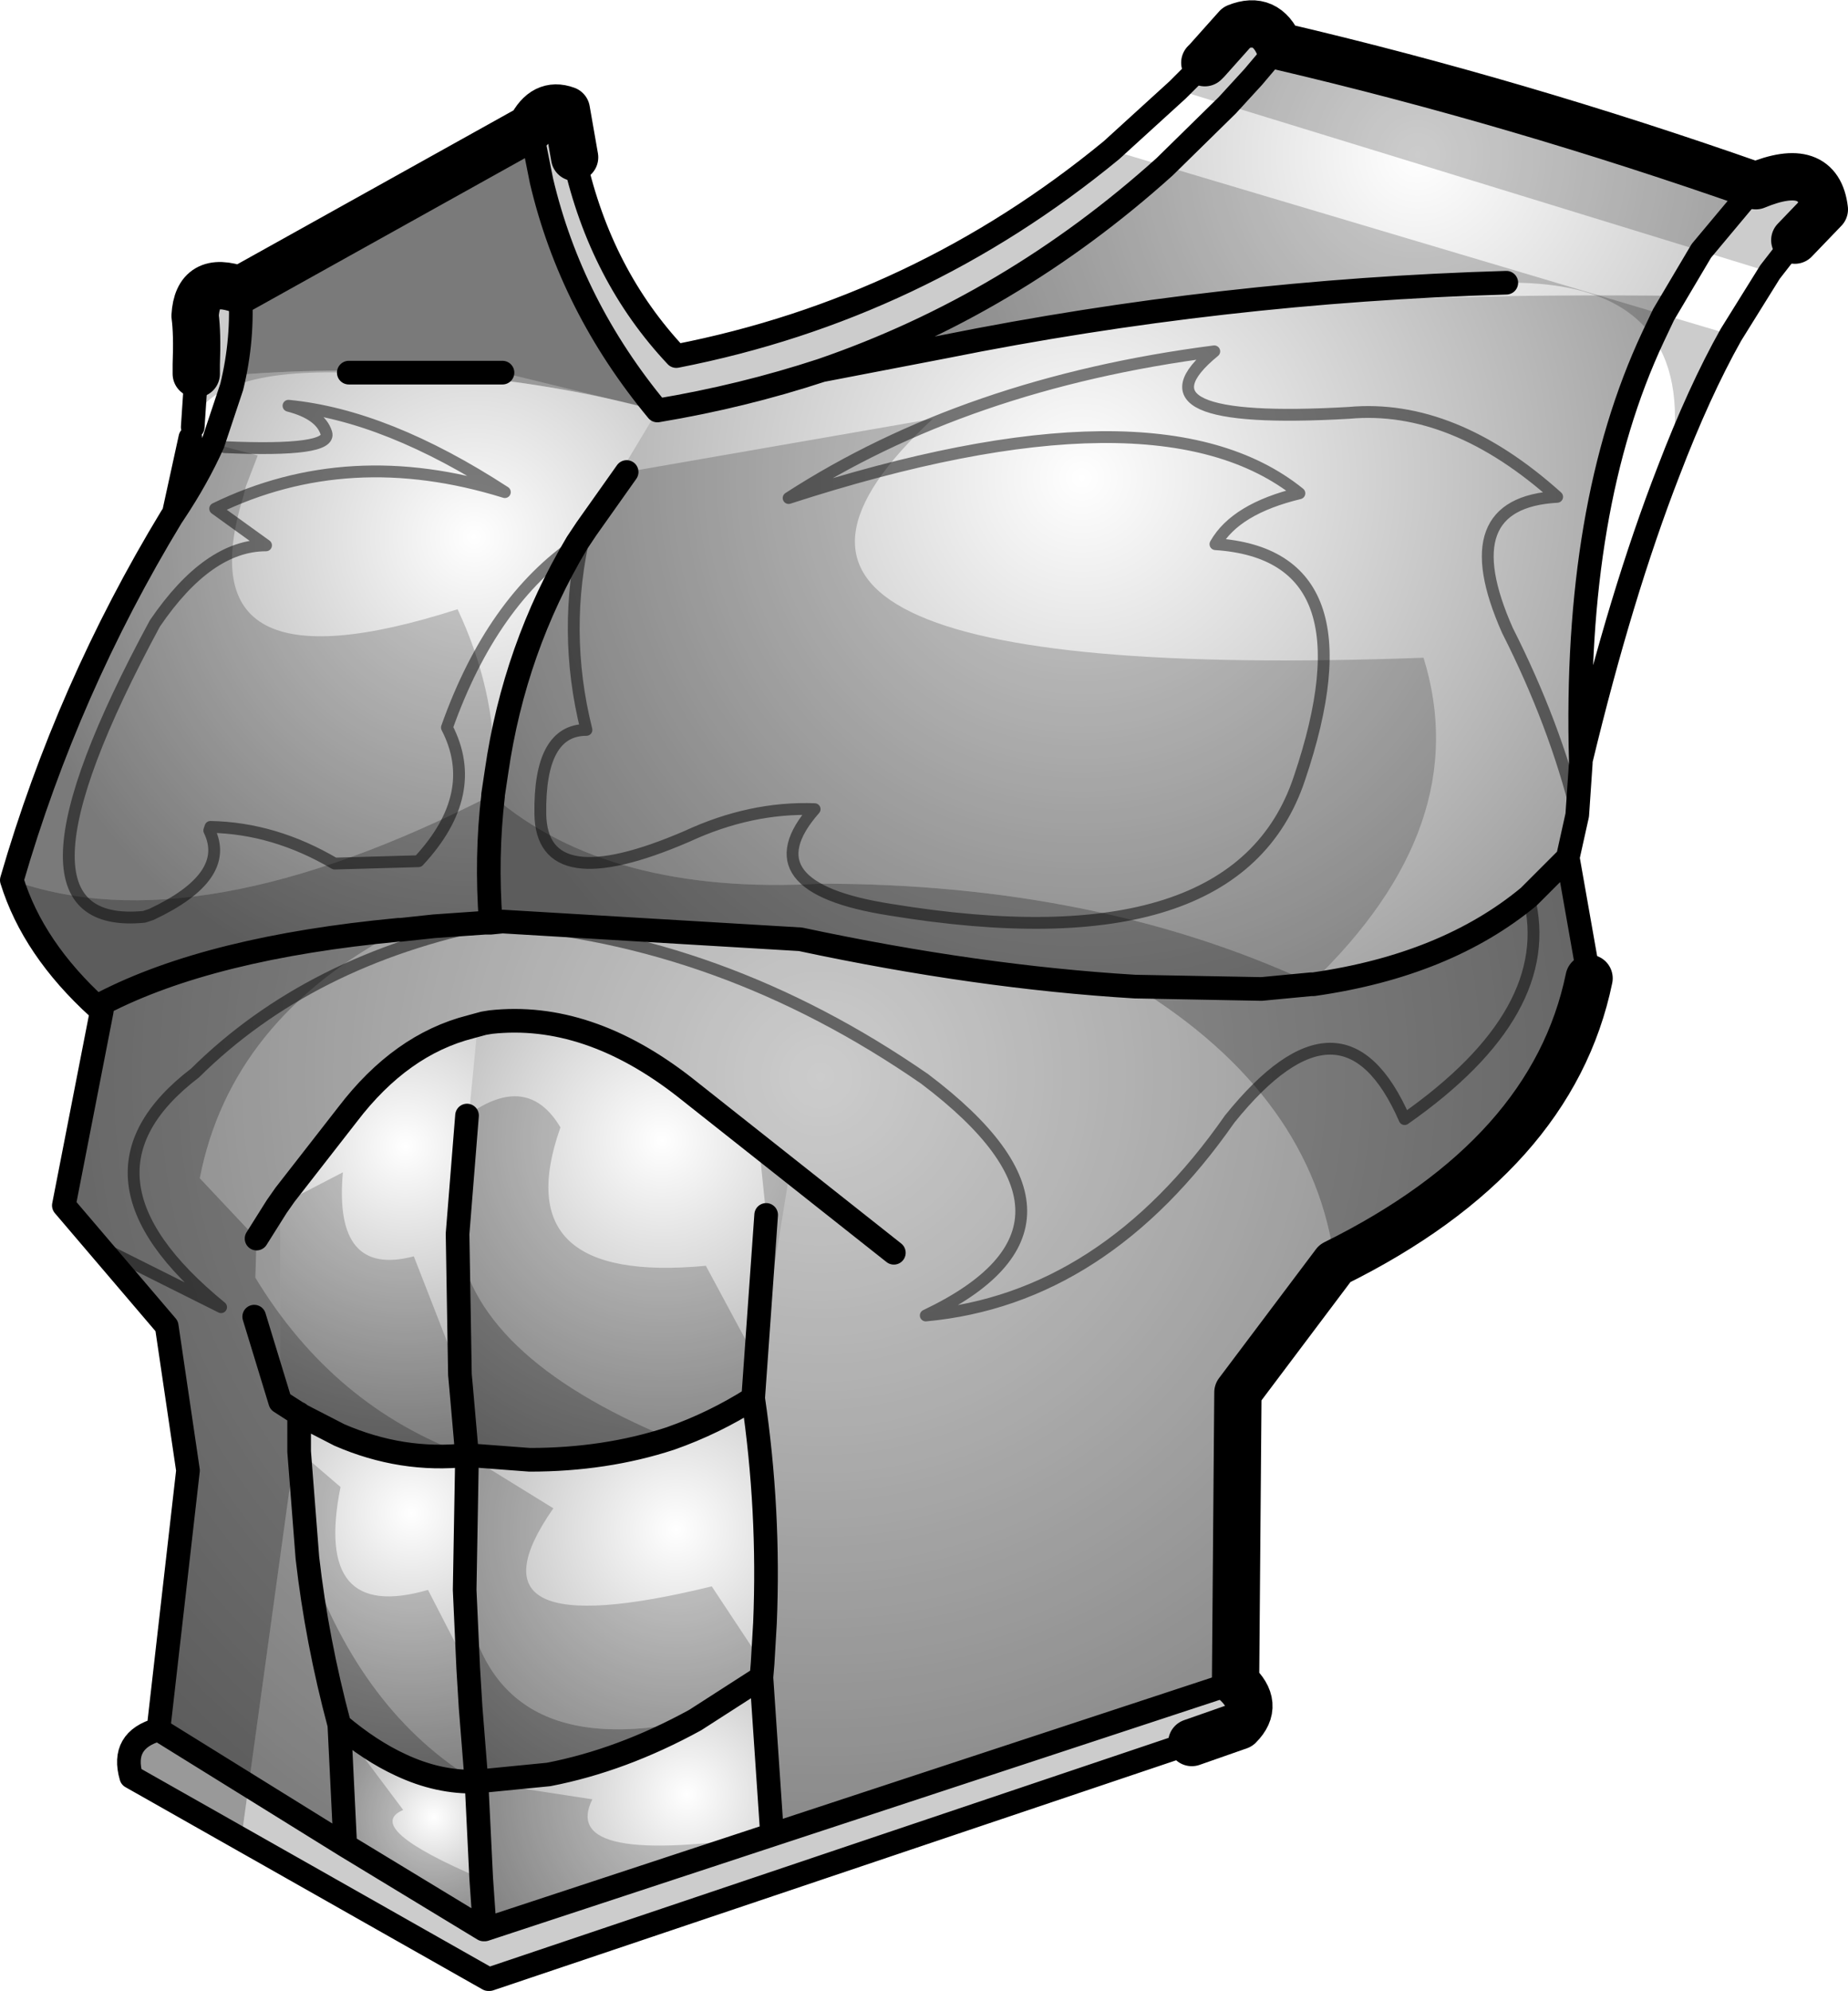 <?xml version="1.0" encoding="UTF-8" standalone="no"?>
<svg xmlns:xlink="http://www.w3.org/1999/xlink" height="84.15px" width="78.15px" xmlns="http://www.w3.org/2000/svg">
  <g transform="matrix(1.0, 0.0, 0.0, 1.0, 41.2, 111.6)">
    <path d="M25.1 -75.35 L26.0 -70.25 Q24.45 -62.75 15.25 -58.2 L11.15 -52.75 11.05 -40.5 -8.55 -34.05 -9.0 -40.7 -8.95 -41.3 -8.85 -43.0 Q-8.65 -47.75 -9.35 -52.5 L-7.8 -62.1 -12.25 -65.65 Q-16.35 -68.85 -20.45 -68.4 L-20.75 -68.35 -21.0 -68.3 -21.3 -68.2 Q-24.25 -67.45 -26.5 -64.5 L-29.15 -61.1 -29.35 -60.85 -29.35 -52.35 -28.65 -51.9 -28.55 -51.85 -28.55 -51.65 -28.55 -50.25 -28.2 -45.75 Q-27.8 -42.25 -26.85 -38.7 L-26.6 -33.6 -34.5 -38.5 -33.25 -49.45 -34.15 -55.55 -38.5 -60.65 -36.85 -69.0 -36.85 -69.2 Q-32.3 -71.55 -24.35 -72.3 L-24.25 -72.3 -22.85 -72.45 -20.7 -72.6 -20.65 -72.5 -20.6 -72.55 -20.35 -72.6 -19.95 -72.65 -7.35 -71.9 Q0.15 -70.3 6.8 -69.9 L12.15 -69.8 14.25 -70.0 14.3 -70.0 14.35 -70.0 Q19.95 -70.8 23.45 -73.7 L25.1 -75.35" fill="url(#gradient0)" fill-rule="evenodd" stroke="none"/>
    <path d="M-9.35 -52.5 Q-8.65 -47.75 -8.85 -43.0 L-8.95 -41.3 -9.0 -40.7 -11.8 -38.9 Q-14.9 -37.2 -18.0 -36.6 L-21.05 -36.3 -21.3 -39.45 -21.4 -41.1 -21.55 -44.4 -21.45 -50.1 -18.8 -49.9 Q-15.6 -49.9 -12.85 -50.8 -11.0 -51.45 -9.35 -52.5" fill="url(#gradient1)" fill-rule="evenodd" stroke="none"/>
    <path d="M-28.5 -51.8 L-26.85 -50.95 Q-24.2 -49.8 -21.45 -50.1 L-21.55 -44.4 -21.4 -41.1 -21.3 -39.45 -21.05 -36.3 Q-22.65 -36.25 -24.25 -37.0 -25.55 -37.6 -26.85 -38.7 -27.8 -42.25 -28.2 -45.75 L-28.55 -50.25 -28.55 -51.65 -28.5 -51.8" fill="url(#gradient2)" fill-rule="evenodd" stroke="none"/>
    <path d="M-8.55 -34.05 L-20.7 -30.05 -20.85 -32.2 -21.05 -36.3 -18.0 -36.6 Q-14.9 -37.2 -11.8 -38.9 L-9.0 -40.7 -8.55 -34.05" fill="url(#gradient3)" fill-rule="evenodd" stroke="none"/>
    <path d="M-20.7 -30.05 L-20.75 -30.05 -26.6 -33.6 -26.85 -38.7 Q-25.55 -37.6 -24.25 -37.0 -22.65 -36.25 -21.05 -36.3 L-20.85 -32.2 -20.7 -30.05" fill="url(#gradient4)" fill-rule="evenodd" stroke="none"/>
    <path d="M-21.0 -68.3 L-20.75 -68.35 -20.45 -68.4 Q-16.35 -68.85 -12.25 -65.65 L-7.8 -62.1 -9.35 -52.5 Q-11.0 -51.45 -12.85 -50.8 -15.6 -49.9 -18.8 -49.9 L-21.45 -50.1 -21.7 -52.95 -21.75 -53.5 -21.85 -59.45 -21.0 -68.3" fill="url(#gradient5)" fill-rule="evenodd" stroke="none"/>
    <path d="M-28.55 -51.85 L-28.65 -51.9 -29.35 -52.35 -29.35 -60.85 -29.15 -61.1 -26.5 -64.5 Q-24.25 -67.45 -21.3 -68.2 L-21.0 -68.3 -21.85 -59.45 -21.75 -53.5 -21.7 -52.95 -21.45 -50.1 Q-24.2 -49.8 -26.85 -50.95 L-28.5 -51.8 -28.55 -51.85" fill="url(#gradient6)" fill-rule="evenodd" stroke="none"/>
    <path d="M29.55 -99.1 L29.15 -98.3 28.7 -97.35 Q25.35 -90.2 25.65 -79.45 L25.65 -79.35 25.5 -77.15 25.1 -75.35 23.45 -73.7 Q19.95 -70.8 14.35 -70.0 L14.3 -70.0 14.25 -70.0 12.15 -69.8 6.8 -69.9 Q0.15 -70.3 -7.35 -71.9 L-19.95 -72.65 -20.35 -72.6 -20.45 -72.6 -20.45 -72.65 Q-20.65 -75.4 -20.35 -77.95 L-20.35 -78.0 -20.2 -79.0 Q-19.45 -84.2 -16.8 -88.65 L-16.45 -89.15 -16.4 -89.25 -13.4 -94.25 Q-9.8 -94.85 -6.45 -95.95 L-1.25 -96.95 Q10.45 -99.3 29.55 -99.1" fill="url(#gradient7)" fill-rule="evenodd" stroke="none"/>
    <path d="M-36.85 -69.0 L-37.05 -69.0 Q-39.8 -71.5 -40.7 -74.4 -38.35 -82.5 -33.95 -89.75 L-33.85 -89.9 Q-32.85 -91.4 -32.2 -92.85 L-31.4 -95.25 -31.25 -95.75 Q-21.9 -96.5 -13.4 -94.25 L-16.4 -89.25 -16.8 -88.65 Q-19.45 -84.2 -20.2 -79.0 L-20.35 -78.0 -20.35 -77.95 Q-20.65 -75.4 -20.45 -72.65 L-20.45 -72.6 -20.6 -72.6 -20.7 -72.6 -22.85 -72.45 -24.25 -72.3 -24.35 -72.3 Q-32.3 -71.55 -36.85 -69.2 L-36.85 -69.0" fill="url(#gradient8)" fill-rule="evenodd" stroke="none"/>
    <path d="M-6.45 -95.95 Q1.55 -98.7 8.05 -104.55 L10.7 -107.15 11.8 -108.35 12.9 -109.65 Q22.95 -107.3 33.05 -103.75 L30.75 -101.0 29.55 -99.1 Q10.45 -99.3 -1.25 -96.95 L-6.45 -95.95 M-31.25 -95.75 Q-30.9 -97.55 -31.05 -99.35 L-18.75 -106.2 -18.3 -103.95 Q-17.05 -98.65 -13.4 -94.25 -21.9 -96.5 -31.25 -95.75" fill="url(#gradient9)" fill-rule="evenodd" stroke="none"/>
    <path d="M-21.45 -50.1 L-21.7 -52.95 -21.75 -53.5 -21.85 -59.45 Q-21.3 -54.3 -12.85 -50.8 -15.6 -49.9 -18.8 -49.9 L-21.45 -50.1 Q-24.2 -49.8 -26.85 -50.95 L-28.5 -51.8 -28.55 -51.85 -28.55 -51.65 -31.0 -33.85 -35.65 -36.5 Q-36.1 -38.05 -34.5 -38.5 L-33.25 -49.45 -34.15 -55.55 -38.5 -60.65 -36.85 -69.2 -37.05 -69.0 Q-39.8 -71.5 -40.7 -74.4 -32.9 -71.6 -20.4 -78.0 L-20.35 -77.95 Q-15.45 -73.75 -6.5 -74.25 5.2 -74.25 14.25 -70.05 L14.25 -70.0 14.3 -70.0 14.35 -70.0 Q21.4 -71.0 25.1 -75.35 L26.0 -70.25 Q24.45 -62.75 15.25 -58.2 14.35 -65.25 6.8 -69.9 0.15 -70.3 -7.35 -71.9 L-19.95 -72.65 -20.45 -72.6 -22.85 -72.45 -24.25 -72.3 -24.35 -72.3 -24.35 -72.25 Q-31.45 -68.5 -32.75 -61.8 L-30.35 -59.25 -30.4 -57.6 Q-27.1 -52.15 -21.45 -50.1 M-18.0 -36.6 L-21.05 -36.3 Q-22.65 -36.25 -24.25 -37.0 -25.55 -37.6 -26.85 -38.7 -27.8 -42.25 -28.2 -45.75 -25.9 -39.2 -21.05 -36.3 L-21.3 -39.45 -21.4 -41.1 -21.55 -44.3 Q-20.5 -37.0 -11.8 -38.9 -14.9 -37.2 -18.0 -36.6" fill="#000000" fill-opacity="0.4" fill-rule="evenodd" stroke="none"/>
    <path d="M9.85 -109.05 L11.1 -110.45 Q12.35 -110.95 12.9 -109.65 22.95 -107.3 33.05 -103.75 35.7 -104.85 35.95 -102.75 L34.7 -101.45 33.65 -100.1 8.6 -107.8 9.75 -108.95 9.85 -109.05 M15.25 -58.2 L11.15 -52.75 11.05 -40.5 Q12.1 -39.55 11.2 -38.65 L-20.5 -27.95 -20.55 -27.95 -31.0 -33.85 -28.75 -50.25 -28.55 -50.25 -26.8 -48.75 Q-27.95 -43.0 -23.1 -44.4 L-21.4 -41.1 -21.3 -39.45 -21.05 -36.3 -16.15 -35.55 Q-17.6 -32.65 -8.55 -34.05 L-9.0 -40.7 -11.8 -38.9 Q-20.5 -37.0 -21.55 -44.3 L-21.55 -44.4 -21.45 -50.1 Q-27.1 -52.15 -30.4 -57.6 L-30.35 -59.25 -32.75 -61.8 Q-31.45 -68.5 -24.35 -72.25 L-24.25 -72.3 -22.85 -72.45 -20.45 -72.6 -19.95 -72.65 -7.35 -71.9 Q0.15 -70.3 6.8 -69.9 14.35 -65.25 15.25 -58.2 M29.45 -91.9 Q30.05 -95.45 28.7 -97.35 27.05 -99.7 22.5 -99.65 10.45 -99.3 -1.25 -96.95 L-6.45 -95.95 Q-9.8 -94.85 -13.4 -94.25 L-19.95 -95.85 -26.45 -95.85 Q-29.75 -95.95 -31.4 -95.25 -32.8 -94.7 -33.05 -93.55 L-32.9 -95.8 -32.9 -96.2 Q-32.85 -97.5 -32.95 -98.25 -32.85 -100.0 -31.05 -99.35 L-18.75 -106.2 Q-18.2 -107.3 -17.25 -106.95 L-16.9 -104.95 -16.9 -104.85 Q-15.8 -99.95 -12.6 -96.55 -2.35 -98.55 5.8 -105.25 L32.0 -97.45 Q30.65 -95.05 29.45 -91.9 M19.0 -83.8 Q21.2 -76.7 14.25 -70.05 5.2 -74.25 -6.5 -74.25 -15.45 -73.75 -20.35 -77.95 L-20.35 -78.0 -20.2 -79.0 Q-19.2 -86.0 -14.7 -91.65 L-1.75 -93.9 Q-13.95 -82.6 19.0 -83.8 M-33.85 -89.9 L-33.15 -93.1 -30.3 -92.35 -30.8 -91.05 -30.9 -90.65 Q-33.55 -82.1 -21.85 -85.85 -20.25 -82.45 -20.3 -79.0 L-20.4 -78.0 Q-32.9 -71.6 -40.7 -74.4 -38.35 -82.5 -33.95 -89.75 L-33.85 -89.9 M-21.05 -36.3 Q-25.9 -39.2 -28.2 -45.75 -27.8 -42.25 -26.85 -38.7 L-24.15 -35.1 Q-25.9 -34.35 -20.85 -32.2 L-21.05 -36.3 M-21.45 -50.1 L-17.8 -47.85 Q-21.95 -41.9 -11.1 -44.55 L-8.95 -41.3 -8.85 -43.0 Q-8.65 -47.75 -9.35 -52.5 -11.0 -51.45 -12.85 -50.8 -21.3 -54.3 -21.85 -59.45 L-21.45 -64.45 Q-18.9 -66.3 -17.5 -63.95 -19.85 -57.3 -11.35 -58.1 L-9.2 -54.1 -8.8 -60.25 -9.1 -63.15 -12.25 -65.65 Q-16.35 -68.85 -20.45 -68.4 L-20.75 -68.35 -21.3 -68.2 Q-24.25 -67.45 -26.5 -64.5 L-29.15 -61.1 -29.5 -60.6 -26.7 -62.05 Q-27.1 -57.6 -23.7 -58.5 L-21.75 -53.5 -21.7 -52.95 -21.45 -50.1" fill="#000000" fill-opacity="0.2" fill-rule="evenodd" stroke="none"/>
    <path d="M-18.75 -106.2 L-18.3 -103.95 Q-17.05 -98.65 -13.4 -94.25 -9.8 -94.85 -6.45 -95.95 1.55 -98.7 8.05 -104.55 L10.7 -107.15 11.8 -108.35 12.9 -109.65 M9.75 -108.95 L8.6 -107.8 5.8 -105.25 Q-2.35 -98.55 -12.6 -96.55 -15.8 -99.95 -16.9 -104.85 L-16.9 -104.95 M-31.05 -99.35 Q-30.9 -97.3 -31.4 -95.25 L-32.2 -92.85 Q-32.85 -91.4 -33.85 -89.9 L-33.95 -89.75 Q-38.35 -82.5 -40.7 -74.4 -39.8 -71.5 -37.05 -69.0 L-36.9 -68.85 -36.85 -69.2 Q-32.3 -71.55 -24.35 -72.3 L-24.25 -72.3 -22.85 -72.45 -20.7 -72.6 -20.6 -72.6 -20.45 -72.6 -20.45 -72.65 Q-20.65 -75.4 -20.35 -77.95 L-20.35 -78.0 -20.2 -79.0 Q-19.45 -84.2 -16.8 -88.65 L-16.4 -89.25 -14.7 -91.65 M33.05 -103.75 L30.75 -101.0 29.15 -98.3 28.7 -97.35 Q25.35 -90.2 25.65 -79.45 27.35 -86.5 29.35 -91.65 30.65 -95.05 32.0 -97.45 L33.65 -100.1 34.7 -101.45 M25.65 -79.45 L25.65 -79.35 25.5 -77.15 25.1 -75.35 26.0 -70.25 M9.2 -37.95 L-20.5 -27.95 -20.55 -27.95 -35.65 -36.5 Q-36.1 -38.05 -34.5 -38.5 L-33.25 -49.45 -34.15 -55.55 -37.05 -58.95 -38.5 -60.65 -36.9 -68.85 M23.45 -73.7 Q19.95 -70.8 14.35 -70.0 L14.3 -70.0 14.25 -70.0 12.15 -69.8 6.8 -69.9 Q0.15 -70.3 -7.35 -71.9 L-19.95 -72.65 -20.45 -72.6 M23.45 -73.7 L25.1 -75.35 M22.5 -99.65 Q10.45 -99.3 -1.25 -96.95 L-6.45 -95.95 M-33.85 -89.9 L-33.15 -93.1 M-33.05 -93.55 L-32.9 -95.8 M-30.35 -59.25 L-29.5 -60.6 -29.15 -61.1 -26.5 -64.5 Q-24.25 -67.45 -21.3 -68.2 L-20.75 -68.35 -20.45 -68.4 Q-16.35 -68.85 -12.25 -65.65 L-3.4 -58.65 M-30.45 -55.95 L-29.35 -52.35 -28.65 -51.9 -28.55 -51.85 -28.55 -51.8 -28.5 -51.8 -26.85 -50.95 Q-24.2 -49.8 -21.45 -50.1 L-21.7 -52.95 -21.75 -53.5 -21.85 -59.45 -21.45 -64.45 M-34.5 -38.5 L-26.6 -33.6 -26.85 -38.7 Q-27.8 -42.25 -28.2 -45.75 L-28.55 -50.25 -28.55 -51.65 -28.55 -51.8 M-21.45 -50.1 L-18.8 -49.9 Q-15.6 -49.9 -12.85 -50.8 -11.0 -51.45 -9.35 -52.5 L-8.8 -60.25 M-19.95 -95.85 L-26.45 -95.85 M-18.0 -36.6 L-21.05 -36.3 -20.85 -32.2 -20.7 -30.05 -8.55 -34.05 -9.0 -40.7 -11.8 -38.9 Q-14.9 -37.2 -18.0 -36.6 M-9.35 -52.5 Q-8.65 -47.75 -8.85 -43.0 L-8.95 -41.3 -9.0 -40.7 M-26.85 -38.7 Q-25.55 -37.6 -24.25 -37.0 -22.65 -36.25 -21.05 -36.3 L-21.3 -39.45 -21.4 -41.1 -21.55 -44.4 -21.45 -50.1 M-26.6 -33.6 L-20.75 -30.05 -20.7 -30.05 M-8.55 -34.05 L11.05 -40.5" fill="none" stroke="#000000" stroke-linecap="round" stroke-linejoin="round" stroke-width="1.0"/>
    <path d="M12.9 -109.65 Q12.35 -110.95 11.1 -110.45 L9.85 -109.05 9.75 -108.95 M-16.9 -104.95 L-17.25 -106.95 Q-18.2 -107.3 -18.75 -106.2 L-31.05 -99.35 Q-32.85 -100.0 -32.95 -98.25 -32.85 -97.5 -32.9 -96.2 L-32.9 -95.8 M34.7 -101.45 L35.95 -102.75 Q35.7 -104.85 33.05 -103.75 22.95 -107.3 12.9 -109.65 M26.0 -70.25 Q24.45 -62.75 15.25 -58.2 L11.15 -52.75 11.05 -40.5 Q12.1 -39.55 11.2 -38.65 L9.2 -37.95" fill="none" stroke="#000000" stroke-linecap="round" stroke-linejoin="round" stroke-width="2.0"/>
    <path d="M-16.8 -88.65 Q-20.4 -86.2 -22.3 -80.85 -20.85 -78.05 -23.5 -75.2 L-27.05 -75.1 Q-29.6 -76.6 -32.3 -76.65 L-32.35 -76.5 Q-31.4 -74.55 -34.8 -72.95 L-35.1 -72.85 Q-41.7 -72.2 -34.65 -85.25 -32.4 -88.55 -29.95 -88.55 L-32.1 -90.1 Q-26.45 -92.85 -19.85 -90.8 -24.85 -94.05 -29.0 -94.45 -27.65 -94.1 -27.4 -93.3 -27.15 -92.5 -31.7 -92.7 M-16.4 -89.25 L-16.45 -89.15 Q-17.45 -84.95 -16.4 -80.75 -18.4 -80.75 -18.35 -77.2 -18.3 -73.6 -12.15 -76.25 -9.45 -77.5 -6.75 -77.4 -9.65 -74.1 -3.55 -73.15 11.1 -70.75 13.75 -78.7 16.95 -88.15 10.2 -88.6 11.05 -90.1 13.75 -90.75 7.75 -95.6 -7.85 -90.55 -0.35 -95.4 10.15 -96.75 6.3 -93.6 15.85 -94.15 20.25 -94.55 24.65 -90.6 20.15 -90.35 22.55 -84.95 24.55 -81.0 25.5 -77.15 M-20.45 -72.6 L-20.35 -72.6 Q-10.7 -71.95 -2.1 -66.0 6.05 -59.85 -2.05 -56.0 5.5 -56.7 10.8 -64.3 15.6 -70.25 18.2 -64.3 24.7 -68.85 23.45 -73.7 M-16.8 -88.65 L-16.45 -89.15 M-20.35 -72.6 Q-28.1 -71.05 -32.95 -66.25 -38.65 -61.9 -31.85 -56.35 L-37.05 -58.95" fill="none" stroke="#000000" stroke-linecap="round" stroke-linejoin="round" stroke-opacity="0.502" stroke-width="0.5"/>
  </g>
  <defs>
    <radialGradient cx="0" cy="0" gradientTransform="matrix(0.048, 0.0, 0.0, 0.048, -6.5, -66.1)" gradientUnits="userSpaceOnUse" id="gradient0" r="819.2" spreadMethod="pad">
      <stop offset="0.0" stop-color="#000000" stop-opacity="0.0"/>
      <stop offset="1.0" stop-color="#000000" stop-opacity="0.4"/>
    </radialGradient>
    <radialGradient cx="0" cy="0" gradientTransform="matrix(0.017, 0.0, 0.0, 0.017, -12.6, -46.95)" gradientUnits="userSpaceOnUse" id="gradient1" r="819.2" spreadMethod="pad">
      <stop offset="0.0" stop-color="#000000" stop-opacity="0.0"/>
      <stop offset="1.0" stop-color="#000000" stop-opacity="0.4"/>
    </radialGradient>
    <radialGradient cx="0" cy="0" gradientTransform="matrix(0.015, 0.0, 0.0, 0.015, -23.8, -47.65)" gradientUnits="userSpaceOnUse" id="gradient2" r="819.2" spreadMethod="pad">
      <stop offset="0.0" stop-color="#000000" stop-opacity="0.0"/>
      <stop offset="1.0" stop-color="#000000" stop-opacity="0.4"/>
    </radialGradient>
    <radialGradient cx="0" cy="0" gradientTransform="matrix(0.013, 0.0, 0.0, 0.013, -12.15, -35.75)" gradientUnits="userSpaceOnUse" id="gradient3" r="819.2" spreadMethod="pad">
      <stop offset="0.0" stop-color="#000000" stop-opacity="0.0"/>
      <stop offset="1.0" stop-color="#000000" stop-opacity="0.4"/>
    </radialGradient>
    <radialGradient cx="0" cy="0" gradientTransform="matrix(0.007, 0.0, 0.0, 0.007, -22.85, -34.8)" gradientUnits="userSpaceOnUse" id="gradient4" r="819.2" spreadMethod="pad">
      <stop offset="0.0" stop-color="#000000" stop-opacity="0.0"/>
      <stop offset="1.0" stop-color="#000000" stop-opacity="0.4"/>
    </radialGradient>
    <radialGradient cx="0" cy="0" gradientTransform="matrix(0.019, 0.0, 0.0, 0.019, -13.2, -63.4)" gradientUnits="userSpaceOnUse" id="gradient5" r="819.2" spreadMethod="pad">
      <stop offset="0.0" stop-color="#000000" stop-opacity="0.0"/>
      <stop offset="1.0" stop-color="#000000" stop-opacity="0.4"/>
    </radialGradient>
    <radialGradient cx="0" cy="0" gradientTransform="matrix(0.016, 0.0, 0.0, 0.016, -24.05, -63.15)" gradientUnits="userSpaceOnUse" id="gradient6" r="819.2" spreadMethod="pad">
      <stop offset="0.0" stop-color="#000000" stop-opacity="0.0"/>
      <stop offset="1.0" stop-color="#000000" stop-opacity="0.4"/>
    </radialGradient>
    <radialGradient cx="0" cy="0" gradientTransform="matrix(0.034, 0.0, 0.0, 0.034, 4.55, -91.4)" gradientUnits="userSpaceOnUse" id="gradient7" r="819.2" spreadMethod="pad">
      <stop offset="0.0" stop-color="#000000" stop-opacity="0.0"/>
      <stop offset="1.0" stop-color="#000000" stop-opacity="0.4"/>
    </radialGradient>
    <radialGradient cx="0" cy="0" gradientTransform="matrix(0.031, 0.0, 0.0, 0.031, -21.15, -88.9)" gradientUnits="userSpaceOnUse" id="gradient8" r="819.2" spreadMethod="pad">
      <stop offset="0.0" stop-color="#000000" stop-opacity="0.0"/>
      <stop offset="0.784" stop-color="#000000" stop-opacity="0.4"/>
    </radialGradient>
    <radialGradient cx="0" cy="0" gradientTransform="matrix(0.033, 0.0, 0.0, 0.033, 18.75, -105.05)" gradientUnits="userSpaceOnUse" id="gradient9" r="819.2" spreadMethod="pad">
      <stop offset="0.0" stop-color="#000000" stop-opacity="0.0"/>
      <stop offset="1.0" stop-color="#000000" stop-opacity="0.4"/>
    </radialGradient>
  </defs>
</svg>
